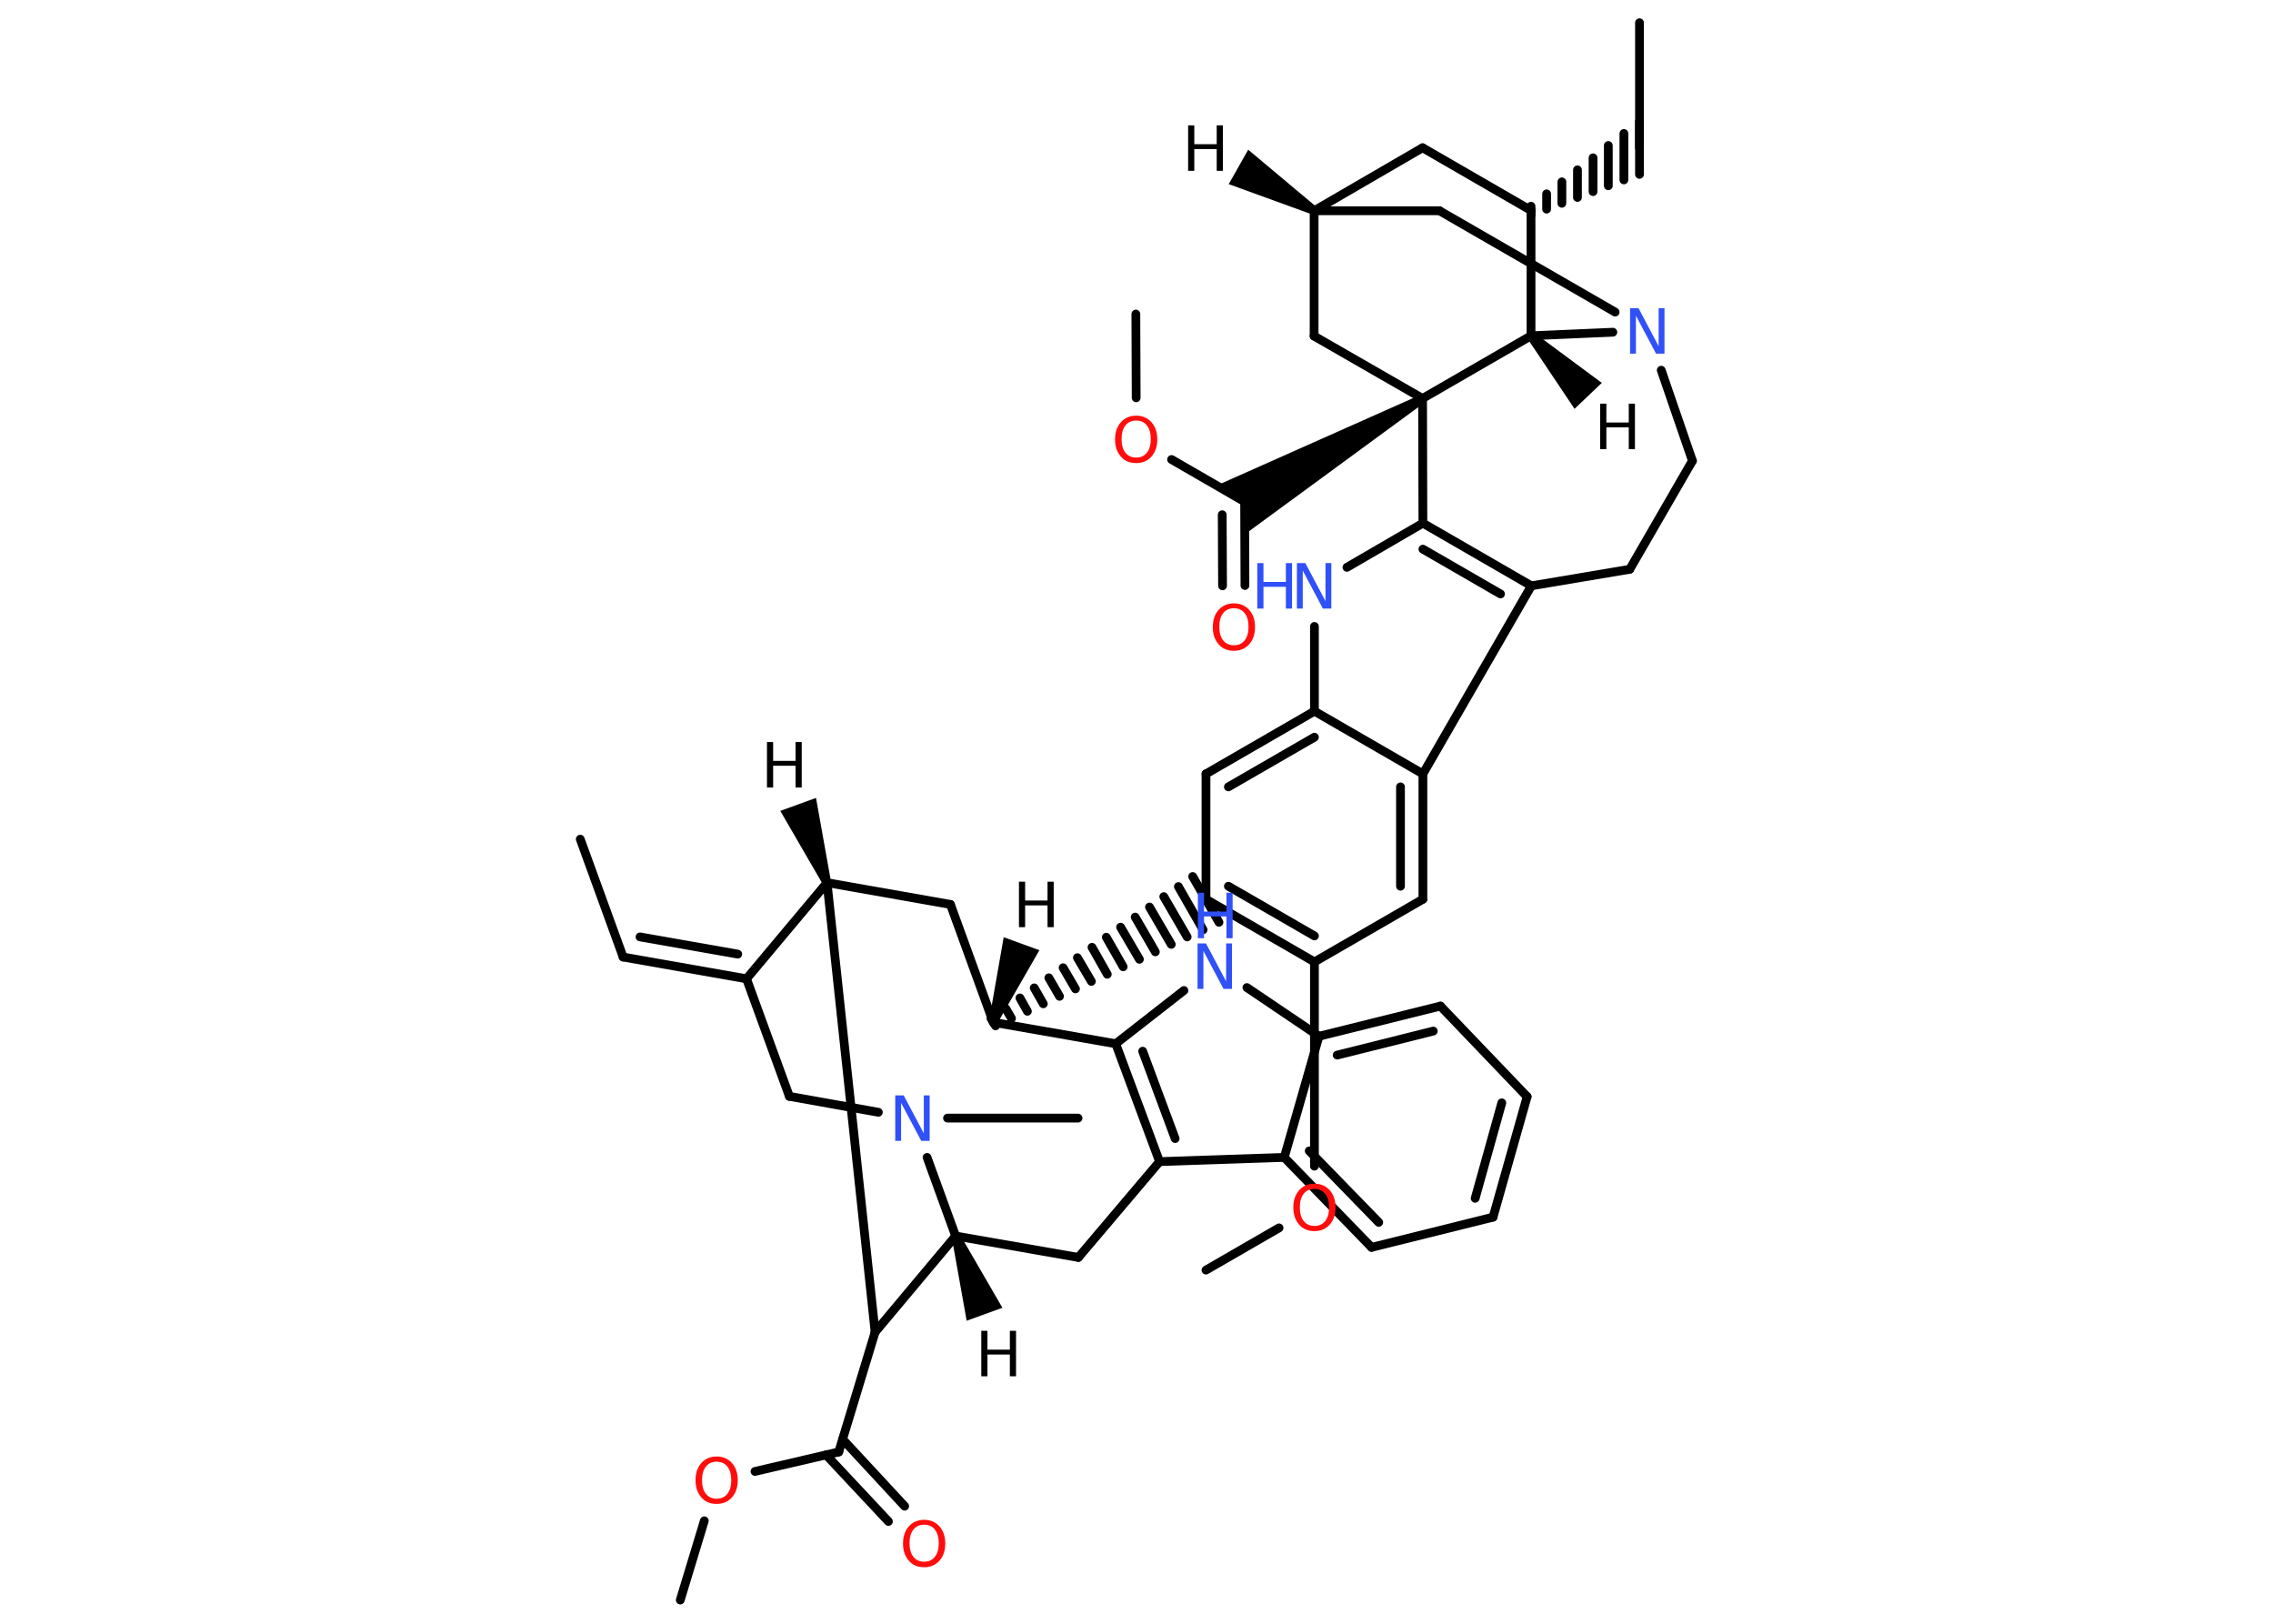 <?xml version='1.0' encoding='UTF-8'?>
<!DOCTYPE svg PUBLIC "-//W3C//DTD SVG 1.1//EN" "http://www.w3.org/Graphics/SVG/1.1/DTD/svg11.dtd">
<svg version='1.2' xmlns='http://www.w3.org/2000/svg' xmlns:xlink='http://www.w3.org/1999/xlink' width='70.0mm' height='50.0mm' viewBox='0 0 70.0 50.0'>
  <desc>Generated by the Chemistry Development Kit (http://github.com/cdk)</desc>
  <g stroke-linecap='round' stroke-linejoin='round' stroke='#000000' stroke-width='.27' fill='#000000'>
    <rect x='.0' y='.0' width='70.0' height='50.0' fill='#FFFFFF' stroke='none'/>
    <g id='mol1' class='mol'>
      <path id='mol1bnd1' class='bond' d='M40.4 6.6l.14 -.23l-2.1 -1.76l-.3 .53l-.3 .53z' stroke='none'/>
      <line id='mol1bnd2' class='bond' x1='40.47' y1='6.49' x2='43.81' y2='4.55'/>
      <line id='mol1bnd3' class='bond' x1='43.81' y1='4.55' x2='47.15' y2='6.48'/>
      <g id='mol1bnd4' class='bond'>
        <line x1='47.15' y1='6.35' x2='47.15' y2='6.62'/>
        <line x1='47.63' y1='5.97' x2='47.63' y2='6.44'/>
        <line x1='48.1' y1='5.6' x2='48.1' y2='6.26'/>
        <line x1='48.58' y1='5.23' x2='48.58' y2='6.08'/>
        <line x1='49.06' y1='4.86' x2='49.06' y2='5.9'/>
        <line x1='49.53' y1='4.48' x2='49.53' y2='5.72'/>
        <line x1='50.01' y1='4.11' x2='50.01' y2='5.54'/>
        <line x1='50.49' y1='3.74' x2='50.49' y2='5.37'/>
      </g>
      <line id='mol1bnd5' class='bond' x1='50.49' y1='4.55' x2='50.49' y2='.7'/>
      <line id='mol1bnd6' class='bond' x1='47.15' y1='6.48' x2='47.15' y2='10.34'/>
      <path id='mol1bnd7' class='bond' d='M47.25 10.25l-.2 .19l1.44 2.15l.42 -.4l.42 -.4z' stroke='none'/>
      <line id='mol1bnd8' class='bond' x1='47.15' y1='10.34' x2='49.67' y2='10.23'/>
      <line id='mol1bnd9' class='bond' x1='49.74' y1='9.61' x2='44.33' y2='6.49'/>
      <line id='mol1bnd10' class='bond' x1='40.47' y1='6.49' x2='44.33' y2='6.49'/>
      <line id='mol1bnd11' class='bond' x1='51.16' y1='11.4' x2='52.12' y2='14.19'/>
      <line id='mol1bnd12' class='bond' x1='52.12' y1='14.19' x2='50.19' y2='17.53'/>
      <line id='mol1bnd13' class='bond' x1='50.19' y1='17.53' x2='47.16' y2='18.04'/>
      <g id='mol1bnd14' class='bond'>
        <line x1='47.16' y1='18.04' x2='43.82' y2='16.11'/>
        <line x1='46.21' y1='18.29' x2='43.82' y2='16.91'/>
      </g>
      <line id='mol1bnd15' class='bond' x1='43.82' y1='16.11' x2='41.48' y2='17.47'/>
      <line id='mol1bnd16' class='bond' x1='40.48' y1='19.29' x2='40.48' y2='21.9'/>
      <g id='mol1bnd17' class='bond'>
        <line x1='40.48' y1='21.9' x2='37.14' y2='23.83'/>
        <line x1='40.48' y1='22.7' x2='37.83' y2='24.23'/>
      </g>
      <line id='mol1bnd18' class='bond' x1='37.14' y1='23.83' x2='37.14' y2='27.69'/>
      <g id='mol1bnd19' class='bond'>
        <line x1='37.14' y1='27.69' x2='40.48' y2='29.62'/>
        <line x1='37.83' y1='27.29' x2='40.48' y2='28.82'/>
      </g>
      <line id='mol1bnd20' class='bond' x1='40.48' y1='29.62' x2='40.48' y2='35.91'/>
      <line id='mol1bnd21' class='bond' x1='39.39' y1='37.81' x2='37.14' y2='39.11'/>
      <line id='mol1bnd22' class='bond' x1='40.48' y1='29.62' x2='43.82' y2='27.69'/>
      <g id='mol1bnd23' class='bond'>
        <line x1='43.82' y1='27.69' x2='43.82' y2='23.83'/>
        <line x1='43.13' y1='27.29' x2='43.13' y2='24.23'/>
      </g>
      <line id='mol1bnd24' class='bond' x1='47.16' y1='18.04' x2='43.82' y2='23.83'/>
      <line id='mol1bnd25' class='bond' x1='40.48' y1='21.9' x2='43.82' y2='23.83'/>
      <g id='mol1bnd26' class='bond'>
        <line x1='30.52' y1='31.36' x2='30.66' y2='31.59'/>
        <line x1='30.97' y1='31.05' x2='31.15' y2='31.36'/>
        <line x1='31.41' y1='30.73' x2='31.64' y2='31.14'/>
        <line x1='31.85' y1='30.42' x2='32.13' y2='30.91'/>
        <line x1='32.3' y1='30.11' x2='32.63' y2='30.68'/>
        <line x1='32.74' y1='29.8' x2='33.12' y2='30.45'/>
        <line x1='33.18' y1='29.49' x2='33.61' y2='30.22'/>
        <line x1='33.63' y1='29.17' x2='34.1' y2='30.0'/>
        <line x1='34.07' y1='28.86' x2='34.59' y2='29.77'/>
        <line x1='34.51' y1='28.55' x2='35.09' y2='29.54'/>
        <line x1='34.96' y1='28.24' x2='35.58' y2='29.31'/>
        <line x1='35.4' y1='27.93' x2='36.07' y2='29.08'/>
        <line x1='35.84' y1='27.61' x2='36.56' y2='28.85'/>
        <line x1='36.29' y1='27.3' x2='37.05' y2='28.63'/>
        <line x1='36.73' y1='26.99' x2='37.54' y2='28.4'/>
      </g>
      <path id='mol1bnd27' class='bond' d='M30.46 31.43l.25 .09l1.3 -2.26l-.55 -.2l-.55 -.2z' stroke='none'/>
      <line id='mol1bnd28' class='bond' x1='30.59' y1='31.48' x2='29.27' y2='27.85'/>
      <line id='mol1bnd29' class='bond' x1='29.27' y1='27.85' x2='25.47' y2='27.18'/>
      <path id='mol1bnd30' class='bond' d='M25.34 27.23l.25 -.09l-.46 -2.57l-.55 .2l-.55 .2z' stroke='none'/>
      <line id='mol1bnd31' class='bond' x1='25.47' y1='27.18' x2='26.95' y2='41.02'/>
      <line id='mol1bnd32' class='bond' x1='26.95' y1='41.02' x2='25.83' y2='44.71'/>
      <g id='mol1bnd33' class='bond'>
        <line x1='25.95' y1='44.32' x2='27.86' y2='46.38'/>
        <line x1='25.44' y1='44.8' x2='27.36' y2='46.85'/>
      </g>
      <line id='mol1bnd34' class='bond' x1='25.83' y1='44.71' x2='23.25' y2='45.31'/>
      <line id='mol1bnd35' class='bond' x1='21.69' y1='46.83' x2='20.95' y2='49.27'/>
      <line id='mol1bnd36' class='bond' x1='26.95' y1='41.02' x2='29.43' y2='38.06'/>
      <path id='mol1bnd37' class='bond' d='M29.56 38.01l-.25 .09l.46 2.57l.55 -.2l.55 -.2z' stroke='none'/>
      <line id='mol1bnd38' class='bond' x1='29.43' y1='38.06' x2='33.21' y2='38.72'/>
      <line id='mol1bnd39' class='bond' x1='33.21' y1='38.72' x2='35.71' y2='35.77'/>
      <g id='mol1bnd40' class='bond'>
        <line x1='34.36' y1='32.14' x2='35.71' y2='35.77'/>
        <line x1='35.19' y1='32.37' x2='36.19' y2='35.06'/>
      </g>
      <line id='mol1bnd41' class='bond' x1='30.59' y1='31.48' x2='34.36' y2='32.14'/>
      <line id='mol1bnd42' class='bond' x1='34.36' y1='32.14' x2='36.46' y2='30.5'/>
      <line id='mol1bnd43' class='bond' x1='38.4' y1='30.41' x2='40.62' y2='31.91'/>
      <g id='mol1bnd44' class='bond'>
        <line x1='44.36' y1='30.98' x2='40.62' y2='31.91'/>
        <line x1='44.14' y1='31.75' x2='41.18' y2='32.49'/>
      </g>
      <line id='mol1bnd45' class='bond' x1='44.36' y1='30.98' x2='47.03' y2='33.77'/>
      <g id='mol1bnd46' class='bond'>
        <line x1='45.98' y1='37.48' x2='47.03' y2='33.77'/>
        <line x1='45.43' y1='36.9' x2='46.25' y2='33.96'/>
      </g>
      <line id='mol1bnd47' class='bond' x1='45.98' y1='37.48' x2='42.24' y2='38.41'/>
      <g id='mol1bnd48' class='bond'>
        <line x1='39.55' y1='35.64' x2='42.24' y2='38.41'/>
        <line x1='40.32' y1='35.44' x2='42.46' y2='37.64'/>
      </g>
      <line id='mol1bnd49' class='bond' x1='35.71' y1='35.77' x2='39.55' y2='35.64'/>
      <line id='mol1bnd50' class='bond' x1='40.62' y1='31.91' x2='39.55' y2='35.64'/>
      <line id='mol1bnd51' class='bond' x1='29.43' y1='38.06' x2='28.55' y2='35.64'/>
      <line id='mol1bnd52' class='bond' x1='29.18' y1='34.43' x2='33.2' y2='34.43'/>
      <line id='mol1bnd53' class='bond' x1='27.05' y1='34.25' x2='24.31' y2='33.76'/>
      <line id='mol1bnd54' class='bond' x1='24.31' y1='33.76' x2='22.99' y2='30.14'/>
      <line id='mol1bnd55' class='bond' x1='25.47' y1='27.18' x2='22.99' y2='30.14'/>
      <g id='mol1bnd56' class='bond'>
        <line x1='19.19' y1='29.47' x2='22.99' y2='30.14'/>
        <line x1='19.71' y1='28.85' x2='22.72' y2='29.38'/>
      </g>
      <line id='mol1bnd57' class='bond' x1='19.19' y1='29.47' x2='17.87' y2='25.84'/>
      <line id='mol1bnd58' class='bond' x1='43.82' y1='16.11' x2='43.81' y2='12.27'/>
      <line id='mol1bnd59' class='bond' x1='47.15' y1='10.34' x2='43.81' y2='12.27'/>
      <line id='mol1bnd60' class='bond' x1='43.81' y1='12.27' x2='40.47' y2='10.35'/>
      <line id='mol1bnd61' class='bond' x1='40.47' y1='6.49' x2='40.47' y2='10.35'/>
      <path id='mol1bnd62' class='bond' d='M43.88 12.39l-.14 -.23l-6.27 2.79l.87 .5v1.0z' stroke='none'/>
      <g id='mol1bnd63' class='bond'>
        <line x1='38.33' y1='15.45' x2='38.34' y2='18.03'/>
        <line x1='37.64' y1='15.85' x2='37.65' y2='18.04'/>
      </g>
      <line id='mol1bnd64' class='bond' x1='38.33' y1='15.45' x2='36.08' y2='14.15'/>
      <line id='mol1bnd65' class='bond' x1='34.99' y1='12.25' x2='34.98' y2='9.67'/>
      <path id='mol1atm1' class='atom' d='M36.59 3.86h.19v.58h.69v-.58h.19v1.4h-.19v-.67h-.69v.67h-.19v-1.4z' stroke='none'/>
      <path id='mol1atm8' class='atom' d='M49.28 12.43h.19v.58h.69v-.58h.19v1.4h-.19v-.67h-.69v.67h-.19v-1.4z' stroke='none'/>
      <path id='mol1atm9' class='atom' d='M50.21 9.49h.25l.62 1.17v-1.17h.18v1.4h-.26l-.62 -1.17v1.17h-.18v-1.4z' stroke='none' fill='#3050F8'/>
      <g id='mol1atm15' class='atom'>
        <path d='M39.95 17.34h.25l.62 1.17v-1.17h.18v1.4h-.26l-.62 -1.17v1.17h-.18v-1.4z' stroke='none' fill='#3050F8'/>
        <path d='M38.72 17.34h.19v.58h.69v-.58h.19v1.4h-.19v-.67h-.69v.67h-.19v-1.4z' stroke='none' fill='#3050F8'/>
      </g>
      <path id='mol1atm20' class='atom' d='M40.48 36.61q-.21 .0 -.33 .15q-.12 .15 -.12 .42q.0 .27 .12 .42q.12 .15 .33 .15q.21 .0 .33 -.15q.12 -.15 .12 -.42q.0 -.27 -.12 -.42q-.12 -.15 -.33 -.15zM40.48 36.45q.29 .0 .47 .2q.18 .2 .18 .53q.0 .33 -.18 .53q-.18 .2 -.47 .2q-.3 .0 -.47 -.2q-.18 -.2 -.18 -.53q.0 -.33 .18 -.53q.18 -.2 .47 -.2z' stroke='none' fill='#FF0D0D'/>
      <path id='mol1atm25' class='atom' d='M31.38 27.15h.19v.58h.69v-.58h.19v1.4h-.19v-.67h-.69v.67h-.19v-1.4z' stroke='none'/>
      <path id='mol1atm28' class='atom' d='M23.62 22.85h.19v.58h.69v-.58h.19v1.4h-.19v-.67h-.69v.67h-.19v-1.4z' stroke='none'/>
      <path id='mol1atm31' class='atom' d='M28.46 46.95q-.21 .0 -.33 .15q-.12 .15 -.12 .42q.0 .27 .12 .42q.12 .15 .33 .15q.21 .0 .33 -.15q.12 -.15 .12 -.42q.0 -.27 -.12 -.42q-.12 -.15 -.33 -.15zM28.46 46.8q.29 .0 .47 .2q.18 .2 .18 .53q.0 .33 -.18 .53q-.18 .2 -.47 .2q-.3 .0 -.47 -.2q-.18 -.2 -.18 -.53q.0 -.33 .18 -.53q.18 -.2 .47 -.2z' stroke='none' fill='#FF0D0D'/>
      <path id='mol1atm32' class='atom' d='M22.07 45.01q-.21 .0 -.33 .15q-.12 .15 -.12 .42q.0 .27 .12 .42q.12 .15 .33 .15q.21 .0 .33 -.15q.12 -.15 .12 -.42q.0 -.27 -.12 -.42q-.12 -.15 -.33 -.15zM22.07 44.85q.29 .0 .47 .2q.18 .2 .18 .53q.0 .33 -.18 .53q-.18 .2 -.47 .2q-.3 .0 -.47 -.2q-.18 -.2 -.18 -.53q.0 -.33 .18 -.53q.18 -.2 .47 -.2z' stroke='none' fill='#FF0D0D'/>
      <path id='mol1atm35' class='atom' d='M30.22 40.98h.19v.58h.69v-.58h.19v1.4h-.19v-.67h-.69v.67h-.19v-1.4z' stroke='none'/>
      <g id='mol1atm39' class='atom'>
        <path d='M36.89 29.05h.25l.62 1.17v-1.17h.18v1.4h-.26l-.62 -1.17v1.17h-.18v-1.4z' stroke='none' fill='#3050F8'/>
        <path d='M36.89 27.49h.19v.58h.69v-.58h.19v1.4h-.19v-.67h-.69v.67h-.19v-1.4z' stroke='none' fill='#3050F8'/>
      </g>
      <path id='mol1atm46' class='atom' d='M27.58 33.73h.25l.62 1.17v-1.17h.18v1.4h-.26l-.62 -1.17v1.17h-.18v-1.4z' stroke='none' fill='#3050F8'/>
      <path id='mol1atm55' class='atom' d='M38.0 18.73q-.21 .0 -.33 .15q-.12 .15 -.12 .42q.0 .27 .12 .42q.12 .15 .33 .15q.21 .0 .33 -.15q.12 -.15 .12 -.42q.0 -.27 -.12 -.42q-.12 -.15 -.33 -.15zM38.0 18.58q.29 .0 .47 .2q.18 .2 .18 .53q.0 .33 -.18 .53q-.18 .2 -.47 .2q-.3 .0 -.47 -.2q-.18 -.2 -.18 -.53q.0 -.33 .18 -.53q.18 -.2 .47 -.2z' stroke='none' fill='#FF0D0D'/>
      <path id='mol1atm56' class='atom' d='M34.99 12.95q-.21 .0 -.33 .15q-.12 .15 -.12 .42q.0 .27 .12 .42q.12 .15 .33 .15q.21 .0 .33 -.15q.12 -.15 .12 -.42q.0 -.27 -.12 -.42q-.12 -.15 -.33 -.15zM34.99 12.8q.29 .0 .47 .2q.18 .2 .18 .53q.0 .33 -.18 .53q-.18 .2 -.47 .2q-.3 .0 -.47 -.2q-.18 -.2 -.18 -.53q.0 -.33 .18 -.53q.18 -.2 .47 -.2z' stroke='none' fill='#FF0D0D'/>
    </g>
  </g>
</svg>
